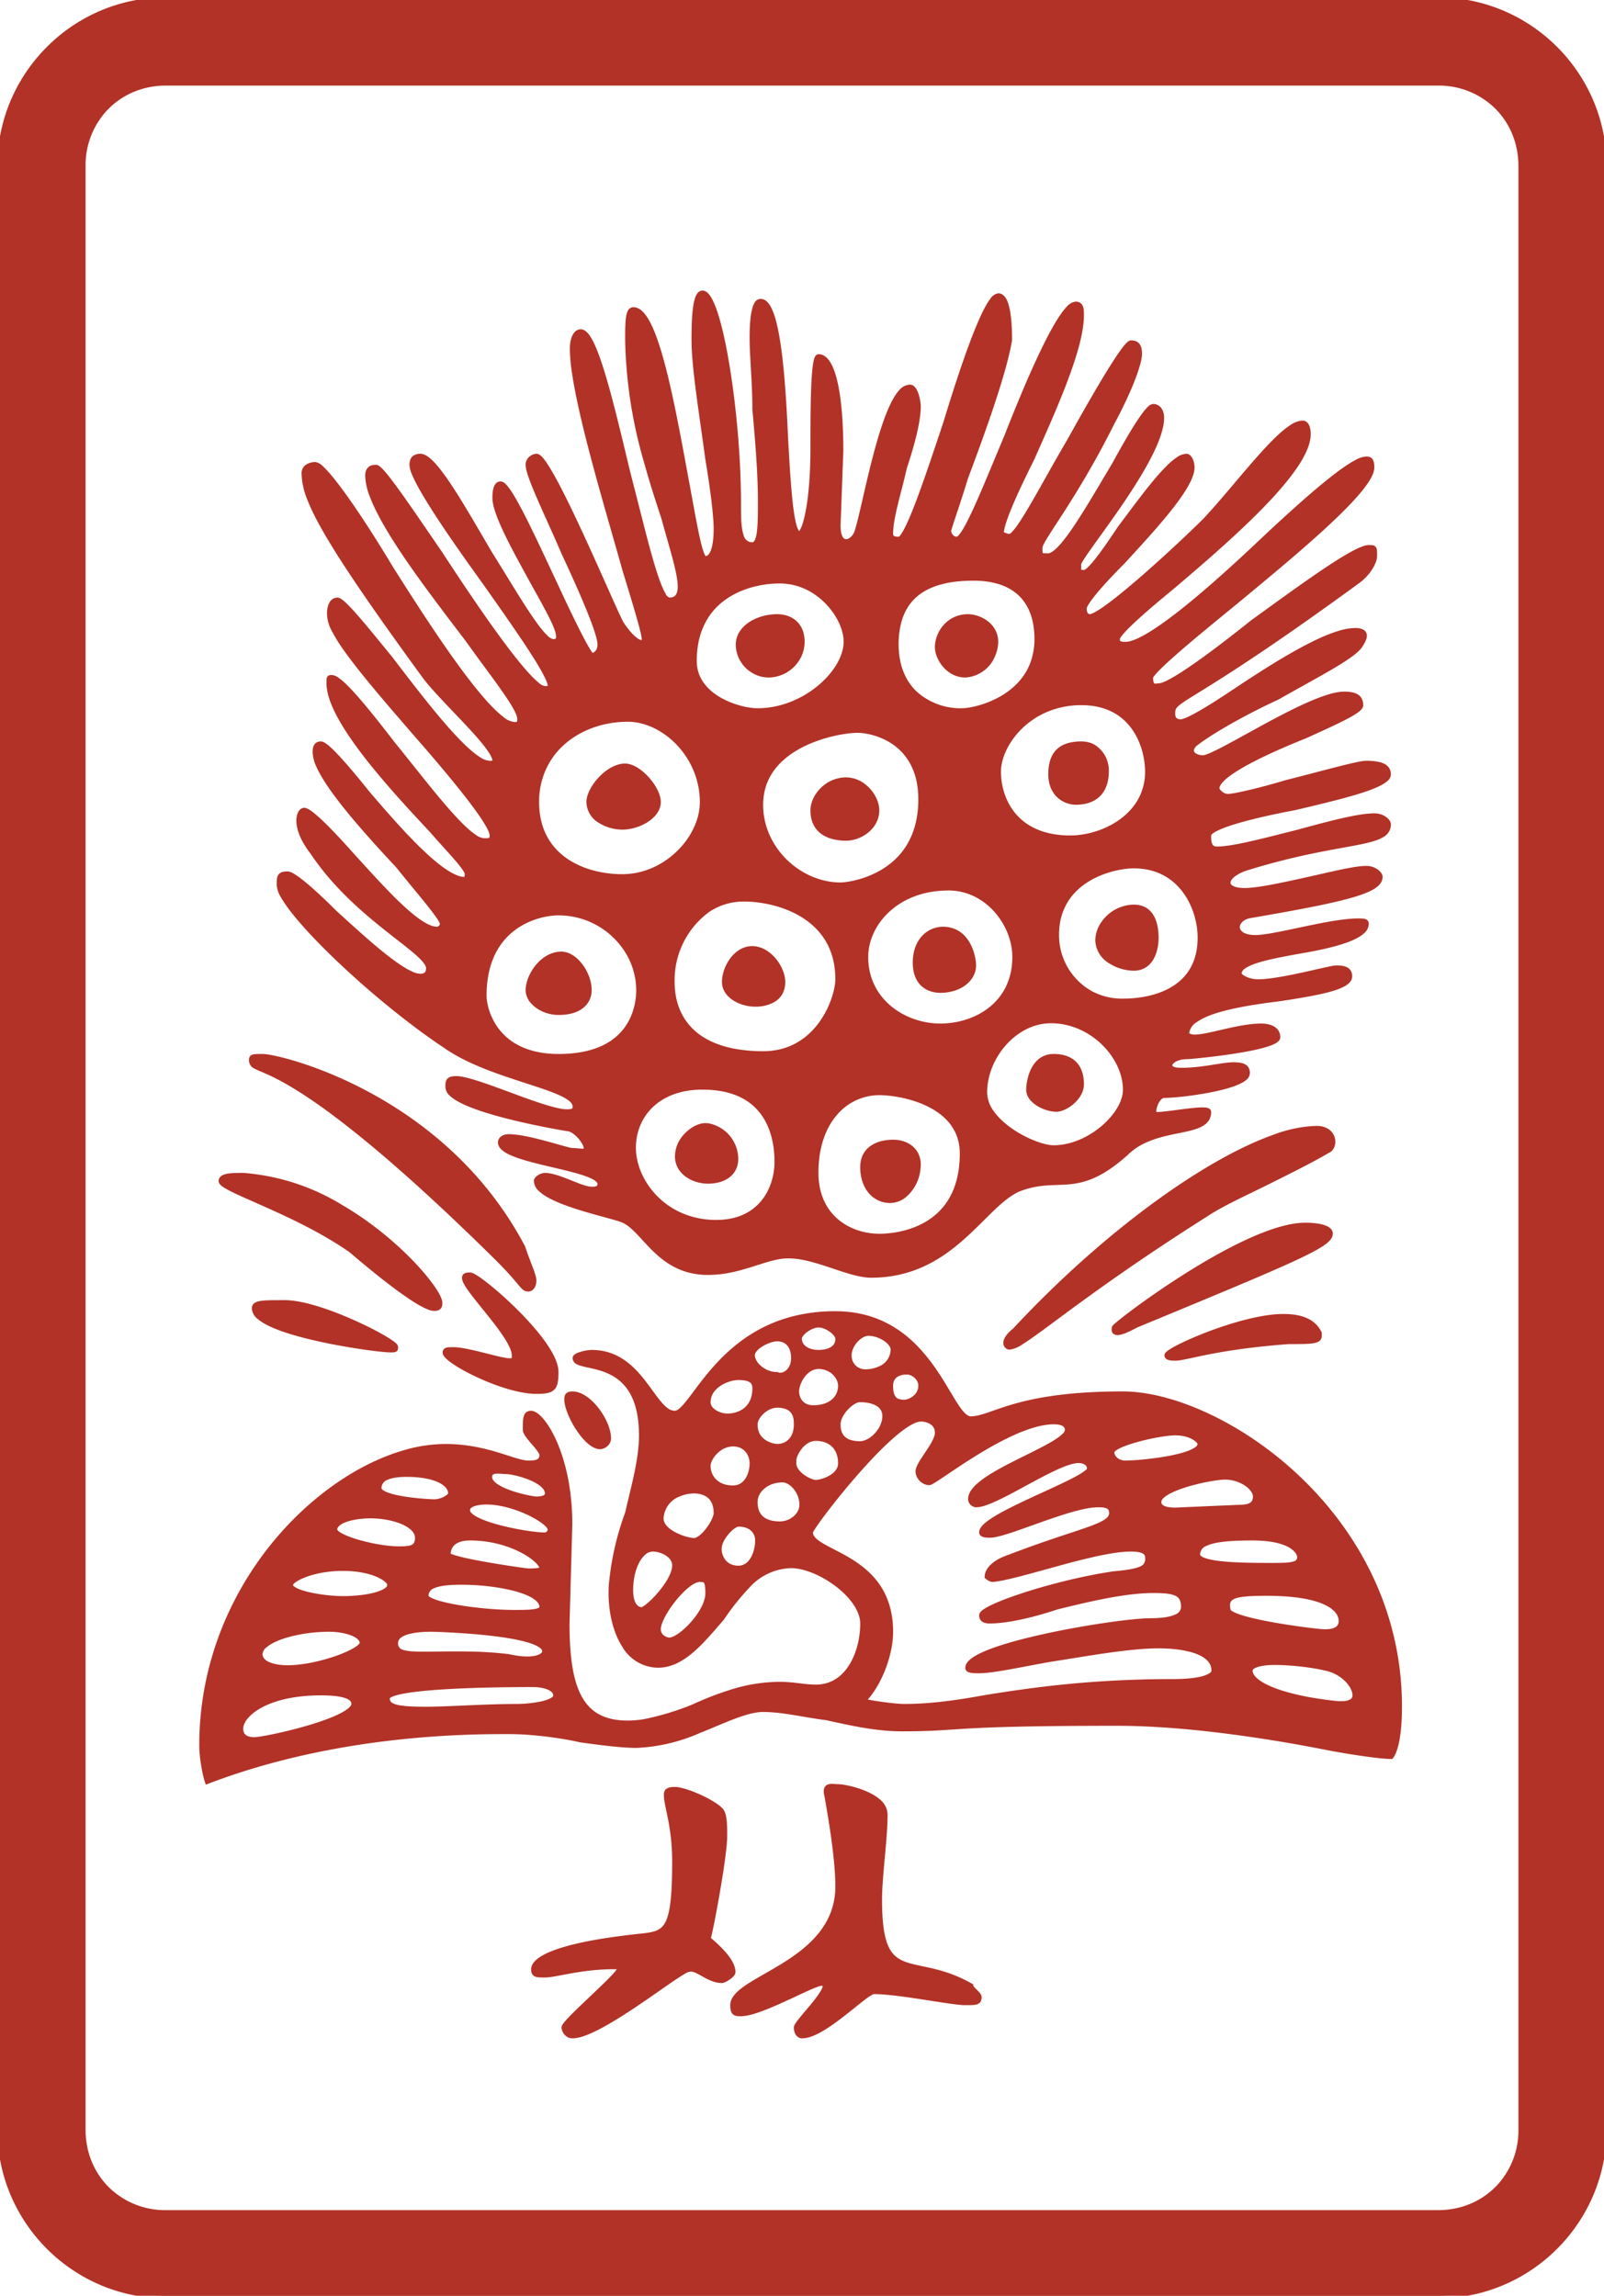 <svg width="58" height="83" viewBox="0 0 58 83" xmlns="http://www.w3.org/2000/svg"><g id="svgGroup" stroke-linecap="round" fill-rule="evenodd" font-size="9pt" stroke="#b23227" stroke-width="0.05mm" fill="#b23227" style="stroke:#b23227;stroke-width:0.05mm;fill:#b23227"><path d="M 30.3 19 L 30.4 16.3 C 30.4 14.297 30.127 13.022 29.668 12.908 A 0.282 0.282 0 0 0 29.6 12.9 C 29.4 12.9 29.4 14.9 29.4 16.2 A 18.048 18.048 0 0 1 29.383 16.99 C 29.318 18.488 29.072 19.3 28.9 19.3 C 28.606 19.3 28.504 17.666 28.406 15.906 A 572.265 572.265 0 0 1 28.4 15.8 A 74.845 74.845 0 0 0 28.365 15.08 C 28.267 13.225 28.085 11.37 27.67 10.976 A 0.245 0.245 0 0 0 27.5 10.9 A 0.162 0.162 0 0 0 27.367 10.993 C 27.256 11.173 27.2 11.601 27.2 12.196 A 8.675 8.675 0 0 0 27.2 12.2 C 27.2 12.9 27.3 13.8 27.3 14.8 A 91.133 91.133 0 0 1 27.396 15.922 C 27.441 16.489 27.477 17.056 27.492 17.585 A 17.904 17.904 0 0 1 27.5 18.1 C 27.5 18.83 27.5 19.428 27.34 19.628 A 0.173 0.173 0 0 1 27.2 19.7 A 0.407 0.407 0 0 1 26.801 19.383 C 26.7 19.103 26.7 18.669 26.7 18.2 A 27.822 27.822 0 0 0 26.66 16.754 C 26.505 13.786 25.922 10.635 25.409 10.6 A 0.126 0.126 0 0 0 25.4 10.6 C 25.128 10.6 25.103 11.586 25.1 12.143 A 35.865 35.865 0 0 0 25.1 12.3 C 25.1 13.292 25.395 15.072 25.595 16.565 A 59.035 59.035 0 0 1 25.6 16.6 C 25.785 17.713 25.885 18.568 25.898 19.005 A 3.101 3.101 0 0 1 25.9 19.1 C 25.9 19.264 25.9 19.902 25.678 20.123 A 0.245 0.245 0 0 1 25.5 20.2 C 25.3 20.2 25.1 18.9 24.8 17.3 C 24.325 14.735 23.76 11.538 23.018 11.225 A 0.302 0.302 0 0 0 22.9 11.2 A 0.137 0.137 0 0 0 22.779 11.298 C 22.7 11.473 22.7 11.859 22.7 12.3 A 16.741 16.741 0 0 0 23.378 16.687 C 23.576 17.403 23.794 18.081 24 18.7 A 36.676 36.676 0 0 0 24.007 18.724 C 24.254 19.63 24.501 20.399 24.576 20.917 A 1.987 1.987 0 0 1 24.6 21.2 A 0.912 0.912 0 0 1 24.579 21.408 C 24.544 21.558 24.46 21.66 24.306 21.69 A 0.544 0.544 0 0 1 24.2 21.7 A 0.314 0.314 0 0 1 23.985 21.508 C 23.762 21.138 23.513 20.267 23.238 19.205 A 1123.786 1123.786 0 0 0 22.7 17.1 A 737.649 737.649 0 0 1 22.633 16.822 C 22.056 14.411 21.481 12 21 12 C 20.8 12 20.7 12.3 20.7 12.6 A 6.087 6.087 0 0 0 20.771 13.434 C 21.007 15.082 21.781 17.725 22.371 19.791 A 166.521 166.521 0 0 1 22.6 20.6 C 23 21.9 23.3 22.9 23.3 23.1 A 0.229 0.229 0 0 1 23.292 23.165 C 23.232 23.363 22.866 23.149 22.5 22.6 C 22.401 22.6 19.925 16.562 19.408 16.5 A 0.066 0.066 0 0 0 19.4 16.5 A 0.206 0.206 0 0 0 19.359 16.504 C 19.263 16.524 19.125 16.609 19.103 16.759 A 0.286 0.286 0 0 0 19.1 16.8 A 1.031 1.031 0 0 0 19.151 17.066 C 19.322 17.65 19.896 18.825 20.4 20 C 21.1 21.5 21.7 22.9 21.7 23.3 A 0.576 0.576 0 0 1 21.69 23.411 C 21.65 23.613 21.505 23.691 21.416 23.699 A 0.168 0.168 0 0 1 21.4 23.7 C 21.3 23.7 20.7 22.5 20.1 21.2 A 377.261 377.261 0 0 1 19.783 20.525 C 19.16 19.193 18.532 17.862 18.212 17.562 A 0.186 0.186 0 0 0 18.1 17.5 A 0.133 0.133 0 0 0 17.998 17.547 C 17.942 17.609 17.9 17.742 17.9 18 C 17.9 18.585 18.661 19.931 19.255 21.017 A 87.351 87.351 0 0 1 19.3 21.1 A 125.077 125.077 0 0 1 19.652 21.734 C 19.93 22.242 20.135 22.646 20.187 22.892 A 0.528 0.528 0 0 1 20.2 23 C 20.2 23.098 20.2 23.196 20.011 23.2 A 0.572 0.572 0 0 1 20 23.2 A 0.421 0.421 0 0 1 19.751 23.066 C 19.288 22.65 18.528 21.325 17.7 20 A 159.8 159.8 0 0 1 17.542 19.731 C 16.657 18.22 15.793 16.709 15.298 16.52 A 0.274 0.274 0 0 0 15.2 16.5 A 0.432 0.432 0 0 0 15.081 16.515 C 14.993 16.54 14.936 16.598 14.913 16.689 A 0.442 0.442 0 0 0 14.9 16.8 A 0.989 0.989 0 0 0 14.995 17.143 C 15.292 17.846 16.24 19.243 17.24 20.639 A 115.095 115.095 0 0 0 17.5 21 C 18.579 22.529 19.659 24.058 19.865 24.641 A 0.509 0.509 0 0 1 19.9 24.8 C 19.9 24.883 19.831 24.897 19.75 24.9 A 1.729 1.729 0 0 1 19.7 24.9 A 0.528 0.528 0 0 1 19.419 24.756 C 18.789 24.249 17.543 22.485 16.373 20.72 A 116.672 116.672 0 0 1 15.9 20 C 14.8 18.4 13.8 16.9 13.6 16.9 A 1.047 1.047 0 0 0 13.558 16.901 C 13.466 16.904 13.336 16.93 13.306 17.115 A 0.535 0.535 0 0 0 13.3 17.199 A 2.113 2.113 0 0 0 13.456 17.909 C 13.953 19.246 15.547 21.324 16.875 23.067 A 663.01 663.01 0 0 1 16.9 23.1 A 47.137 47.137 0 0 0 16.918 23.125 C 17.846 24.422 18.684 25.459 18.789 25.914 A 0.387 0.387 0 0 1 18.8 26 C 18.8 26.182 18.718 26.198 18.628 26.2 A 1.611 1.611 0 0 1 18.6 26.2 A 0.838 0.838 0 0 1 18.143 25.993 C 17.286 25.348 15.882 23.295 14.57 21.241 A 134.542 134.542 0 0 1 14.1 20.5 A 47.079 47.079 0 0 0 13.108 18.915 C 12.473 17.948 11.919 17.2 11.604 16.92 A 0.387 0.387 0 0 0 11.4 16.8 A 0.51 0.51 0 0 0 11.134 16.869 A 0.265 0.265 0 0 0 11 17.1 A 2.435 2.435 0 0 0 11.176 17.967 C 11.482 18.796 12.266 20.117 14.118 22.723 A 164.595 164.595 0 0 0 15.4 24.5 A 6.672 6.672 0 0 0 15.626 24.773 C 16.425 25.694 17.9 27.047 17.9 27.5 C 17.9 27.583 17.831 27.597 17.75 27.6 A 1.729 1.729 0 0 1 17.7 27.6 A 0.789 0.789 0 0 1 17.307 27.454 C 16.504 26.949 15.195 25.232 14.1 23.8 A 315.541 315.541 0 0 0 13.452 23.008 C 12.838 22.262 12.35 21.7 12.2 21.7 A 0.236 0.236 0 0 0 11.996 21.831 C 11.876 22.035 11.886 22.443 12.1 22.8 A 5.041 5.041 0 0 0 12.465 23.393 C 13.048 24.233 14.074 25.416 15.1 26.6 A 64.801 64.801 0 0 1 16.347 28.063 C 17.186 29.083 17.8 29.925 17.8 30.2 A 0.387 0.387 0 0 1 17.794 30.276 C 17.769 30.4 17.671 30.4 17.5 30.4 A 0.705 0.705 0 0 1 17.135 30.25 C 16.527 29.835 15.581 28.624 14.636 27.441 A 89.925 89.925 0 0 0 14.2 26.9 C 13.361 25.809 12.592 24.859 12.189 24.582 A 0.375 0.375 0 0 0 12 24.5 A 0.622 0.622 0 0 0 11.96 24.501 C 11.906 24.504 11.901 24.526 11.9 24.656 A 12.123 12.123 0 0 0 11.9 24.7 C 11.9 25.843 13.601 27.837 15.031 29.389 A 96.426 96.426 0 0 0 15.6 30 A 31.024 31.024 0 0 0 15.612 30.014 C 16.307 30.807 16.9 31.401 16.9 31.6 C 16.9 31.6 16.9 31.8 16.8 31.8 C 16 31.8 14.5 30.1 13.3 28.7 C 12.5 27.7 11.8 26.9 11.6 26.9 A 0.233 0.233 0 0 0 11.535 26.908 C 11.406 26.946 11.4 27.099 11.4 27.189 A 4.551 4.551 0 0 0 11.4 27.2 A 1.249 1.249 0 0 0 11.527 27.683 C 11.879 28.475 12.904 29.673 13.928 30.791 A 79.922 79.922 0 0 0 14.4 31.3 C 15.128 32.21 15.856 33.037 15.981 33.329 A 0.193 0.193 0 0 1 16 33.4 A 0.21 0.21 0 0 1 15.909 33.562 A 0.189 0.189 0 0 1 15.8 33.6 C 15.217 33.6 14.217 32.558 13.263 31.517 A 1572.123 1572.123 0 0 0 12.7 30.9 A 29.243 29.243 0 0 0 12.125 30.27 C 11.581 29.694 11.15 29.3 11 29.3 C 10.8 29.3 10.6 29.9 11.3 30.8 A 9.421 9.421 0 0 0 12.205 31.945 C 13.65 33.518 15.327 34.414 15.487 34.924 A 0.252 0.252 0 0 1 15.5 35 A 0.432 0.432 0 0 1 15.485 35.119 C 15.46 35.207 15.402 35.264 15.311 35.287 A 0.442 0.442 0 0 1 15.2 35.3 A 0.875 0.875 0 0 1 14.857 35.208 C 14.182 34.903 13.088 33.899 12.178 33.071 A 222.914 222.914 0 0 0 12.1 33 C 11.434 32.334 10.837 31.806 10.54 31.648 A 0.337 0.337 0 0 0 10.4 31.6 A 0.825 0.825 0 0 0 10.29 31.606 C 10.1 31.632 10.1 31.742 10.1 32 A 0.903 0.903 0 0 0 10.243 32.398 C 10.905 33.568 13.733 36.222 16.1 37.8 C 17.8 39 20.8 39.3 20.8 40 C 20.8 40.1 20.8 40.2 20.5 40.2 A 1.592 1.592 0 0 1 20.198 40.164 C 19.198 39.963 17.127 39 16.5 39 A 0.923 0.923 0 0 0 16.401 39.005 C 16.2 39.027 16.2 39.125 16.2 39.3 A 0.367 0.367 0 0 0 16.342 39.558 C 17.037 40.198 20.049 40.724 20.455 40.792 A 8.822 8.822 0 0 0 20.5 40.8 A 0.34 0.34 0 0 1 20.604 40.818 C 20.878 40.906 21.185 41.302 21.199 41.487 A 0.168 0.168 0 0 1 21.2 41.5 C 21.2 41.69 21.019 41.609 20.743 41.601 A 1.423 1.423 0 0 0 20.7 41.6 A 0.481 0.481 0 0 1 20.614 41.588 C 20.27 41.516 19.199 41.156 18.541 41.106 A 1.871 1.871 0 0 0 18.4 41.1 C 18.26 41.1 18.169 41.149 18.127 41.213 A 0.158 0.158 0 0 0 18.1 41.3 C 18.1 42 21.7 42.2 21.7 42.8 A 0.233 0.233 0 0 1 21.692 42.865 C 21.654 42.994 21.501 43 21.411 43 A 4.551 4.551 0 0 1 21.4 43 C 21 43 20.2 42.5 19.7 42.5 C 19.6 42.5 19.4 42.6 19.4 42.7 A 0.414 0.414 0 0 0 19.545 42.987 C 20.053 43.491 21.751 43.862 22.362 44.052 A 1.966 1.966 0 0 1 22.5 44.1 A 1.124 1.124 0 0 1 22.791 44.269 C 23.367 44.716 23.884 45.712 25.066 45.949 A 2.711 2.711 0 0 0 25.6 46 A 4.018 4.018 0 0 0 26.397 45.917 C 27.216 45.752 27.888 45.4 28.5 45.4 A 3.052 3.052 0 0 1 29.146 45.478 C 29.914 45.646 30.723 46.03 31.34 46.092 A 1.615 1.615 0 0 0 31.5 46.1 A 4.525 4.525 0 0 0 32.697 45.944 C 34.692 45.401 35.653 43.592 36.727 43.036 A 1.788 1.788 0 0 1 36.8 43 A 3.36 3.36 0 0 1 37.247 42.856 C 38.44 42.562 39.09 43.131 40.7 41.7 A 2.319 2.319 0 0 1 41.304 41.269 C 42.129 40.855 43.096 40.888 43.503 40.589 A 0.452 0.452 0 0 0 43.7 40.2 A 0.05 0.05 0 0 0 43.664 40.156 C 43.44 40.055 42.252 40.3 41.8 40.3 A 0.071 0.071 0 0 1 41.731 40.246 C 41.671 40.082 41.851 39.6 42.1 39.6 A 3.319 3.319 0 0 0 42.277 39.594 C 42.959 39.557 44.557 39.336 44.99 38.983 A 0.247 0.247 0 0 0 45.1 38.8 A 0.319 0.319 0 0 0 45.071 38.653 C 45.026 38.565 44.921 38.515 44.71 38.503 A 1.918 1.918 0 0 0 44.6 38.5 A 1.979 1.979 0 0 0 44.391 38.513 C 43.987 38.557 43.4 38.694 42.742 38.7 A 4.846 4.846 0 0 1 42.7 38.7 A 1.172 1.172 0 0 1 42.573 38.694 C 42.108 38.643 42.278 38.303 42.703 38.219 A 1.013 1.013 0 0 1 42.9 38.2 A 1.196 1.196 0 0 0 42.967 38.197 C 43.463 38.163 46.2 37.876 46.2 37.5 A 0.344 0.344 0 0 0 46.147 37.309 C 46.096 37.23 46.011 37.177 45.911 37.144 A 1.017 1.017 0 0 0 45.6 37.1 C 44.8 37.1 43.7 37.5 43.2 37.5 A 0.567 0.567 0 0 1 43.131 37.496 C 42.985 37.478 42.908 37.408 42.901 37.401 A 0.658 0.658 0 0 1 43.23 36.87 C 43.823 36.451 45.116 36.248 46.3 36.1 C 47.463 35.921 48.546 35.742 48.761 35.42 A 0.213 0.213 0 0 0 48.8 35.3 A 0.338 0.338 0 0 0 48.785 35.194 C 48.721 35 48.473 35 48.3 35 A 0.622 0.622 0 0 0 48.209 35.011 C 47.822 35.079 46.495 35.429 45.711 35.491 A 2.733 2.733 0 0 1 45.5 35.5 C 45.1 35.5 44.8 35.3 44.8 35.2 A 0.335 0.335 0 0 1 44.971 34.936 C 45.263 34.728 45.898 34.587 46.612 34.453 A 54.15 54.15 0 0 1 46.9 34.4 C 47.86 34.24 48.885 34.016 49.256 33.676 A 0.379 0.379 0 0 0 49.4 33.4 C 49.4 33.3 49.3 33.3 49.1 33.3 A 3.916 3.916 0 0 0 48.692 33.325 C 47.63 33.438 46.014 33.9 45.4 33.9 C 44.61 33.9 44.591 33.361 45.003 33.162 A 0.725 0.725 0 0 1 45.2 33.1 C 48.7 32.5 49.9 32.2 49.9 31.7 A 0.113 0.113 0 0 0 49.891 31.659 C 49.852 31.561 49.687 31.42 49.452 31.402 A 0.666 0.666 0 0 0 49.4 31.4 C 49.107 31.4 48.601 31.507 47.998 31.643 A 254.038 254.038 0 0 1 47.3 31.8 A 49.02 49.02 0 0 1 46.152 32.046 C 45.722 32.13 45.339 32.191 45.061 32.199 A 2.098 2.098 0 0 1 45 32.2 C 44.242 32.2 44.202 31.751 44.881 31.448 A 2.137 2.137 0 0 1 45 31.4 A 24.835 24.835 0 0 1 46.043 31.097 C 48.194 30.523 49.496 30.488 49.982 30.177 A 0.42 0.42 0 0 0 50.2 29.8 A 0.113 0.113 0 0 0 50.191 29.759 C 50.152 29.661 49.987 29.52 49.752 29.502 A 0.666 0.666 0 0 0 49.7 29.5 A 3.378 3.378 0 0 0 49.202 29.546 C 48.686 29.625 48.012 29.799 47.314 29.988 A 195.083 195.083 0 0 0 46.9 30.1 C 45.831 30.367 44.841 30.635 44.214 30.69 A 2.46 2.46 0 0 1 44 30.7 A 0.338 0.338 0 0 1 43.894 30.685 C 43.7 30.621 43.7 30.373 43.7 30.2 C 43.7 29.9 45.2 29.5 46.8 29.2 A 68.422 68.422 0 0 0 48.342 28.825 C 49.202 28.601 49.895 28.377 50.121 28.152 A 0.221 0.221 0 0 0 50.2 28 A 0.322 0.322 0 0 0 49.991 27.689 C 49.853 27.625 49.652 27.6 49.4 27.6 A 1.185 1.185 0 0 0 49.217 27.621 C 48.808 27.693 47.936 27.93 47.063 28.156 A 68.184 68.184 0 0 1 46.5 28.3 A 24.804 24.804 0 0 1 45.778 28.505 C 45.094 28.687 44.55 28.8 44.4 28.8 A 0.46 0.46 0 0 1 44.107 28.672 C 44.055 28.625 44.018 28.573 44.005 28.531 A 0.105 0.105 0 0 1 44 28.5 C 44 28.053 45.361 27.365 46.722 26.796 A 32.654 32.654 0 0 1 47.2 26.6 A 113.442 113.442 0 0 0 47.977 26.245 C 48.694 25.912 49.2 25.65 49.2 25.5 A 0.451 0.451 0 0 0 49.171 25.331 C 49.118 25.197 48.988 25.131 48.784 25.109 A 1.712 1.712 0 0 0 48.6 25.1 C 47.4 25.1 44 27.4 43.5 27.4 C 43.213 27.4 42.926 27.217 43.165 26.938 A 0.677 0.677 0 0 1 43.2 26.9 A 5.292 5.292 0 0 1 43.538 26.655 C 44.139 26.249 45.136 25.691 46.2 25.2 A 46.475 46.475 0 0 1 46.231 25.182 C 47.62 24.39 49.001 23.697 49.2 23.3 A 1.359 1.359 0 0 0 49.261 23.199 C 49.395 22.956 49.353 22.8 49 22.8 A 2.057 2.057 0 0 0 48.424 22.901 C 47.347 23.225 45.75 24.267 44.5 25.1 A 25.657 25.657 0 0 1 43.904 25.486 C 43.299 25.866 42.853 26.1 42.7 26.1 A 0.432 0.432 0 0 1 42.581 26.085 C 42.493 26.06 42.436 26.002 42.413 25.911 A 0.442 0.442 0 0 1 42.4 25.8 C 42.4 25.245 42.742 25.545 47.768 21.961 A 145.475 145.475 0 0 0 49.1 21 A 1.869 1.869 0 0 0 49.294 20.833 C 49.538 20.591 49.672 20.324 49.696 20.153 A 0.379 0.379 0 0 0 49.7 20.1 A 8.345 8.345 0 0 0 49.7 20.006 C 49.697 19.8 49.677 19.8 49.5 19.8 C 49.033 19.8 47.347 21.02 45.661 22.239 A 662.172 662.172 0 0 1 45.3 22.5 A 53.045 53.045 0 0 1 43.927 23.565 C 43.117 24.17 42.423 24.635 42.063 24.764 A 0.512 0.512 0 0 1 41.9 24.8 A 0.252 0.252 0 0 0 41.873 24.802 C 41.775 24.812 41.622 24.86 41.602 24.566 A 1.002 1.002 0 0 1 41.6 24.5 A 0.243 0.243 0 0 1 41.659 24.384 C 41.868 24.105 42.611 23.456 43.581 22.653 A 130.701 130.701 0 0 1 44.5 21.9 C 46.725 20.062 49.417 17.85 49.591 16.983 A 0.425 0.425 0 0 0 49.6 16.9 C 49.6 16.719 49.564 16.647 49.513 16.619 A 0.226 0.226 0 0 0 49.4 16.6 A 0.839 0.839 0 0 0 49.05 16.718 C 48.536 16.988 47.681 17.696 46.708 18.575 A 75.629 75.629 0 0 0 45.6 19.6 A 73.976 73.976 0 0 1 45.313 19.87 C 43.484 21.585 41.46 23.3 40.7 23.3 C 40.519 23.3 40.447 23.264 40.419 23.213 A 0.226 0.226 0 0 1 40.4 23.1 A 0.282 0.282 0 0 1 40.463 22.964 C 40.665 22.677 41.33 22.085 42.144 21.411 A 56.504 56.504 0 0 1 42.4 21.2 A 142.341 142.341 0 0 0 43.142 20.566 C 45.046 18.925 47.3 16.846 47.3 15.7 C 47.3 15.4 47.2 15.3 47.1 15.3 A 0.765 0.765 0 0 0 46.713 15.446 C 45.931 15.945 44.695 17.621 43.6 18.8 C 42.7 19.7 39.9 22.3 39.4 22.3 A 0.071 0.071 0 0 1 39.395 22.3 C 39.367 22.298 39.226 22.276 39.203 22.062 A 0.583 0.583 0 0 1 39.2 22 A 0.347 0.347 0 0 1 39.251 21.855 C 39.367 21.641 39.669 21.275 40.075 20.842 A 22.93 22.93 0 0 1 40.6 20.3 A 203.541 203.541 0 0 0 41.125 19.727 C 41.978 18.789 42.851 17.781 43.055 17.147 A 0.817 0.817 0 0 0 43.1 16.9 C 43.1 16.725 43.024 16.551 42.938 16.509 A 0.087 0.087 0 0 0 42.9 16.5 A 0.577 0.577 0 0 0 42.6 16.617 C 42.058 16.977 41.245 18.107 40.5 19.1 C 40.006 19.841 39.58 20.446 39.333 20.637 A 0.243 0.243 0 0 1 39.2 20.7 C 39.023 20.7 39.003 20.7 39 20.492 A 8.512 8.512 0 0 1 39 20.4 C 39 20.1 42 16.6 42 15.1 A 0.51 0.51 0 0 0 41.931 14.834 A 0.265 0.265 0 0 0 41.7 14.7 A 0.233 0.233 0 0 0 41.567 14.78 C 41.38 14.96 41.082 15.424 40.749 15.998 A 36.332 36.332 0 0 0 40.3 16.8 A 171.743 171.743 0 0 0 39.91 17.455 C 39.124 18.778 38.329 20.1 37.9 20.1 A 5.102 5.102 0 0 1 37.801 20.099 C 37.61 20.096 37.6 20.066 37.6 19.836 A 19.368 19.368 0 0 1 37.6 19.8 A 0.192 0.192 0 0 1 37.608 19.751 C 37.695 19.433 38.494 18.426 39.521 16.585 A 32.289 32.289 0 0 0 40.2 15.3 A 18.028 18.028 0 0 0 40.552 14.612 C 40.987 13.715 41.186 13.088 41.199 12.826 A 0.527 0.527 0 0 0 41.2 12.8 A 0.968 0.968 0 0 0 41.192 12.668 C 41.164 12.47 41.067 12.4 40.9 12.4 C 40.717 12.4 39.864 13.823 38.954 15.444 A 120.439 120.439 0 0 0 38.7 15.9 A 47.477 47.477 0 0 0 38.543 16.169 C 37.707 17.611 36.962 19.054 36.609 19.346 A 0.188 0.188 0 0 1 36.5 19.4 A 0.217 0.217 0 0 1 36.468 19.397 C 36.362 19.381 36.2 19.3 36.2 19.3 C 36.2 18.938 36.609 18.003 37.132 16.94 A 53.278 53.278 0 0 1 37.3 16.6 C 38.1 14.8 39.1 12.6 39.1 11.4 A 1.468 1.468 0 0 0 39.091 11.194 C 39.074 11.082 39.028 11 38.9 11 A 0.407 0.407 0 0 0 38.644 11.152 C 38.131 11.678 37.324 13.482 36.603 15.287 A 76.068 76.068 0 0 0 36.4 15.8 A 121.588 121.588 0 0 0 36.386 15.833 C 35.592 17.721 34.898 19.5 34.6 19.5 A 0.273 0.273 0 0 1 34.488 19.477 C 34.371 19.425 34.308 19.297 34.301 19.216 A 0.173 0.173 0 0 1 34.3 19.2 A 0.339 0.339 0 0 1 34.313 19.131 C 34.375 18.897 34.638 18.175 34.9 17.3 A 139.624 139.624 0 0 0 35.133 16.675 C 35.615 15.371 36.154 13.838 36.404 12.768 A 7.445 7.445 0 0 0 36.5 12.3 A 14.846 14.846 0 0 0 36.5 12.208 C 36.498 11.84 36.473 10.925 36.206 10.735 A 0.179 0.179 0 0 0 36.1 10.7 A 0.313 0.313 0 0 0 35.895 10.847 C 35.462 11.39 34.795 13.345 34.2 15.3 C 33.595 17.114 32.991 18.927 32.644 19.388 A 0.225 0.225 0 0 1 32.5 19.5 C 32.4 19.5 32.2 19.5 32.2 19.3 A 2.944 2.944 0 0 1 32.244 18.833 C 32.335 18.278 32.547 17.589 32.7 16.9 A 16.54 16.54 0 0 0 32.97 16.015 C 33.114 15.485 33.2 15.028 33.2 14.7 A 0.858 0.858 0 0 0 33.197 14.636 C 33.184 14.462 33.122 14.177 33.011 14.057 A 0.152 0.152 0 0 0 32.9 14 A 0.463 0.463 0 0 0 32.568 14.191 C 31.832 15.031 31.266 18.393 31.002 19.193 A 2.008 2.008 0 0 1 31 19.2 A 0.578 0.578 0 0 1 30.782 19.521 C 30.573 19.668 30.3 19.608 30.3 19 Z M 6 83 L 52 83 C 55.3 83 58 80.3 58 77 L 58 6 C 58 2.7 55.3 0 52 0 L 6 0 C 2.7 0 0 2.7 0 6 L 0 77 C 0 80.3 2.7 83 6 83 Z M 3 77 L 3 6 A 3.001 3.001 0 0 1 3.764 3.966 C 4.307 3.367 5.097 3 6 3 L 52 3 A 3.001 3.001 0 0 1 54.034 3.764 C 54.633 4.307 55 5.097 55 6 L 55 77 A 3.001 3.001 0 0 1 54.236 79.034 C 53.693 79.633 52.903 80 52 80 L 6 80 A 3.001 3.001 0 0 1 3.966 79.236 C 3.367 78.693 3 77.903 3 77 Z M 20.5 58.7 L 20.6 55.1 A 8.797 8.797 0 0 0 20.533 54.003 C 20.302 52.168 19.538 51.1 19.2 51.1 A 0.169 0.169 0 0 0 19.088 51.134 C 19.02 51.19 19.004 51.316 19.001 51.512 A 10.959 10.959 0 0 0 19 51.7 A 0.19 0.19 0 0 0 19.02 51.776 C 19.115 51.986 19.522 52.353 19.59 52.55 A 0.156 0.156 0 0 1 19.6 52.6 A 0.338 0.338 0 0 1 19.585 52.706 C 19.521 52.9 19.273 52.9 19.1 52.9 C 18.677 52.9 17.896 52.47 16.757 52.338 A 5.689 5.689 0 0 0 16.1 52.3 A 5.355 5.355 0 0 0 14.602 52.53 C 11.215 53.523 7.3 57.634 7.3 63.1 A 3.134 3.134 0 0 0 7.306 63.292 C 7.33 63.673 7.415 64.145 7.5 64.4 C 12.2 62.6 17 62.6 18.4 62.6 C 18.925 62.6 19.619 62.656 20.313 62.769 A 12.143 12.143 0 0 1 21 62.9 A 40.973 40.973 0 0 0 21.537 62.973 C 21.979 63.031 22.421 63.078 22.772 63.094 A 5.064 5.064 0 0 0 23 63.1 A 6.246 6.246 0 0 0 25.263 62.571 C 25.983 62.286 26.639 61.97 27.188 61.85 A 1.942 1.942 0 0 1 27.6 61.8 A 5.945 5.945 0 0 1 28.424 61.869 C 28.9 61.936 29.4 62.038 29.9 62.1 C 30.8 62.3 31.7 62.5 32.6 62.5 A 31.926 31.926 0 0 0 33.075 62.497 C 34.778 62.471 34.589 62.308 39.996 62.3 A 282.857 282.857 0 0 1 40.4 62.3 C 42.783 62.3 45.587 62.72 47.578 63.098 A 54.688 54.688 0 0 1 48.1 63.2 A 36.98 36.98 0 0 0 48.844 63.328 C 49.412 63.419 49.853 63.474 50.125 63.493 A 2.633 2.633 0 0 0 50.3 63.5 A 0.164 0.164 0 0 0 50.314 63.482 C 50.374 63.399 50.6 63.001 50.6 61.7 A 10.845 10.845 0 0 0 49.583 57.095 C 47.735 53.119 43.769 50.705 41.1 50.427 A 4.831 4.831 0 0 0 40.6 50.4 C 36.7 50.4 35.9 51.3 35.1 51.3 C 34.3 51.3 33.7 47.5 30.2 47.5 A 6.206 6.206 0 0 0 28.962 47.62 C 25.885 48.244 25.023 51.1 24.4 51.1 A 0.532 0.532 0 0 1 24.085 50.985 C 23.462 50.532 22.95 48.9 21.4 48.9 A 0.826 0.826 0 0 0 21.332 48.903 C 21.121 48.921 20.8 49.01 20.8 49.1 A 0.161 0.161 0 0 0 20.907 49.243 C 21.348 49.469 23.014 49.301 23.186 51.515 A 4.984 4.984 0 0 1 23.2 51.9 C 23.2 52.8 22.9 53.8 22.7 54.7 A 10.157 10.157 0 0 0 22.108 57.319 A 5.247 5.247 0 0 0 22.1 57.6 A 4.398 4.398 0 0 0 22.124 58.056 C 22.178 58.571 22.324 59.086 22.579 59.482 A 1.416 1.416 0 0 0 23.8 60.2 C 24.7 60.2 25.4 59.3 26.1 58.5 A 8.705 8.705 0 0 1 27.016 57.348 A 2.198 2.198 0 0 1 28.6 56.6 A 1.776 1.776 0 0 1 28.98 56.645 C 29.959 56.861 31.2 57.819 31.2 58.7 A 3.222 3.222 0 0 1 31.164 59.172 C 31.034 60.05 30.535 60.967 29.554 60.999 A 1.635 1.635 0 0 1 29.5 61 C 29.178 61 28.856 60.935 28.482 60.91 A 4.169 4.169 0 0 0 28.2 60.9 A 5.794 5.794 0 0 0 26.658 61.116 A 10.927 10.927 0 0 0 25.1 61.7 A 9.769 9.769 0 0 1 23.3 62.248 A 3.704 3.704 0 0 1 22.7 62.3 C 21.022 62.3 20.513 61.13 20.5 58.791 A 16.798 16.798 0 0 1 20.5 58.7 Z M 31.2 61.5 A 3.423 3.423 0 0 0 31.308 61.525 C 31.73 61.616 32.425 61.7 32.7 61.7 C 33.225 61.7 33.793 61.657 34.432 61.571 A 23.576 23.576 0 0 0 35.5 61.4 A 49.231 49.231 0 0 1 37.591 61.093 C 38.302 61.005 39.07 60.929 39.906 60.877 A 39.748 39.748 0 0 1 42.4 60.8 C 43.204 60.8 43.634 60.693 43.807 60.558 A 0.204 0.204 0 0 0 43.9 60.4 A 0.592 0.592 0 0 0 43.829 60.113 C 43.567 59.631 42.645 59.521 42.082 59.503 A 5.737 5.737 0 0 0 41.9 59.5 A 6.48 6.48 0 0 0 41.785 59.501 C 40.691 59.52 39.155 59.807 37.9 60 A 106.679 106.679 0 0 0 37.077 60.154 C 36.354 60.291 35.768 60.4 35.4 60.4 A 4.291 4.291 0 0 1 35.247 60.398 C 35.109 60.393 35 60.374 35 60.3 A 0.235 0.235 0 0 1 35.05 60.164 C 35.549 59.468 39.653 58.739 41.225 58.618 A 5.08 5.08 0 0 1 41.6 58.6 C 41.957 58.6 42.314 58.565 42.544 58.452 A 0.389 0.389 0 0 0 42.8 58.1 C 42.8 57.678 42.586 57.541 42.039 57.508 A 5.784 5.784 0 0 0 41.7 57.5 A 3.19 3.19 0 0 0 41.696 57.5 C 40.947 57.501 40.03 57.669 39.113 57.88 A 48.765 48.765 0 0 0 38.2 58.1 C 37.3 58.4 36.4 58.6 35.8 58.6 A 4.551 4.551 0 0 1 35.789 58.6 C 35.699 58.6 35.546 58.594 35.508 58.465 A 0.233 0.233 0 0 1 35.5 58.4 A 0.087 0.087 0 0 1 35.52 58.35 C 35.737 58.057 37.652 57.403 39.453 57.046 A 16.047 16.047 0 0 1 40.3 56.9 A 10.011 10.011 0 0 0 40.41 56.89 C 40.972 56.837 41.245 56.759 41.376 56.656 A 0.385 0.385 0 0 0 41.5 56.3 C 41.5 56.1 41.3 56 40.9 56 A 3.621 3.621 0 0 0 40.513 56.023 C 39.123 56.174 36.809 57.009 35.9 57.1 A 0.211 0.211 0 0 1 35.813 57.079 C 35.755 57.052 35.709 57.009 35.701 57.001 A 0.113 0.113 0 0 1 35.7 57 A 0.353 0.353 0 0 1 35.716 56.898 C 35.766 56.734 35.935 56.536 36.299 56.377 A 2.378 2.378 0 0 1 36.5 56.3 A 38.567 38.567 0 0 1 37.019 56.105 C 38.769 55.46 39.733 55.249 40.065 54.962 A 0.335 0.335 0 0 0 40.2 54.7 A 0.346 0.346 0 0 0 40.187 54.602 C 40.137 54.432 39.951 54.405 39.789 54.401 A 3.282 3.282 0 0 0 39.7 54.4 A 1.389 1.389 0 0 0 39.695 54.4 C 38.692 54.404 36.399 55.5 35.8 55.5 A 4.363 4.363 0 0 1 35.773 55.5 C 35.668 55.499 35.5 55.492 35.5 55.4 C 35.5 54.852 38.758 53.718 39.319 53.222 A 0.194 0.194 0 0 0 39.4 53.1 A 0.265 0.265 0 0 0 39.266 52.869 A 0.51 0.51 0 0 0 39 52.8 C 38.284 52.8 36.448 54.08 35.568 54.35 A 0.955 0.955 0 0 1 35.3 54.4 A 0.189 0.189 0 0 1 35.191 54.362 A 0.21 0.21 0 0 1 35.1 54.2 A 0.414 0.414 0 0 1 35.14 54.028 C 35.486 53.269 37.954 52.463 38.495 51.899 A 0.307 0.307 0 0 0 38.6 51.7 C 38.6 51.428 38.271 51.403 38.135 51.4 A 1.935 1.935 0 0 0 38.1 51.4 A 2.042 2.042 0 0 0 37.847 51.417 C 36.231 51.619 33.79 53.6 33.6 53.6 A 0.378 0.378 0 0 1 33.382 53.523 A 0.42 0.42 0 0 1 33.2 53.2 A 0.257 0.257 0 0 1 33.206 53.146 C 33.266 52.867 33.742 52.346 33.869 51.966 A 0.531 0.531 0 0 0 33.9 51.8 C 33.9 51.4 33.5 51.3 33.3 51.3 A 0.725 0.725 0 0 0 33.005 51.38 C 31.891 51.899 29.628 54.793 29.332 55.324 A 0.223 0.223 0 0 0 29.3 55.4 A 0.319 0.319 0 0 0 29.312 55.485 C 29.49 56.132 31.685 56.277 32.124 58.263 A 3.406 3.406 0 0 1 32.2 59 A 2.86 2.86 0 0 1 32.177 59.353 C 32.084 60.099 31.716 60.984 31.2 61.5 Z M 29 73.6 A 0.91 0.91 0 0 0 29.285 73.547 C 30.031 73.297 31.095 72.242 31.494 72.035 A 0.255 0.255 0 0 1 31.6 72 C 32.5 72 34.4 72.4 34.9 72.4 C 35.261 72.4 35.378 72.4 35.397 72.253 A 0.409 0.409 0 0 0 35.4 72.2 A 0.088 0.088 0 0 0 35.389 72.161 C 35.334 72.054 35.1 71.888 35.1 71.8 C 33 70.6 31.8 71.9 31.8 68.7 A 9.243 9.243 0 0 1 31.818 68.157 C 31.857 67.518 31.943 66.782 31.982 66.143 A 9.243 9.243 0 0 0 32 65.6 A 0.625 0.625 0 0 0 31.763 65.136 C 31.384 64.796 30.656 64.628 30.366 64.603 A 0.788 0.788 0 0 0 30.3 64.6 A 1.052 1.052 0 0 1 30.228 64.597 C 30.04 64.584 29.82 64.547 29.895 64.88 A 0.899 0.899 0 0 0 29.9 64.9 A 41.516 41.516 0 0 1 30.081 65.972 C 30.205 66.773 30.3 67.581 30.3 68.2 C 30.3 71 26.5 71.5 26.5 72.5 A 0.923 0.923 0 0 0 26.505 72.599 C 26.527 72.8 26.625 72.8 26.8 72.8 A 1.18 1.18 0 0 0 27.044 72.769 C 27.837 72.596 29.321 71.762 29.667 71.703 A 0.203 0.203 0 0 1 29.7 71.7 C 30.276 71.7 28.916 72.991 28.807 73.271 A 0.085 0.085 0 0 0 28.8 73.3 C 28.8 73.44 28.849 73.531 28.913 73.573 A 0.158 0.158 0 0 0 29 73.6 Z M 20.7 73.6 A 1.132 1.132 0 0 0 21.022 73.542 C 22.214 73.177 24.628 71.2 24.9 71.2 A 0.264 0.264 0 0 1 24.984 71.187 C 25.248 71.187 25.581 71.531 25.983 71.591 A 0.79 0.79 0 0 0 26.1 71.6 A 0.134 0.134 0 0 0 26.133 71.595 C 26.25 71.564 26.484 71.402 26.499 71.309 A 0.057 0.057 0 0 0 26.5 71.3 C 26.5 71.02 26.239 70.654 25.718 70.2 A 7.345 7.345 0 0 0 25.6 70.1 A 1.593 1.593 0 0 0 25.631 69.984 C 25.764 69.432 26.131 67.426 26.191 66.597 A 2.78 2.78 0 0 0 26.2 66.4 A 14.024 14.024 0 0 0 26.198 66.086 C 26.192 65.839 26.172 65.644 26.1 65.5 A 0.502 0.502 0 0 0 26.031 65.42 C 25.727 65.127 24.819 64.723 24.432 64.701 A 0.557 0.557 0 0 0 24.4 64.7 C 24.219 64.7 24.147 64.736 24.119 64.787 A 0.226 0.226 0 0 0 24.1 64.9 A 1.454 1.454 0 0 0 24.124 65.134 C 24.194 65.558 24.4 66.223 24.4 67.3 A 21.538 21.538 0 0 1 24.389 68.037 C 24.332 69.675 24.053 69.885 23.388 69.977 A 7.043 7.043 0 0 1 23.2 70 A 27.323 27.323 0 0 0 22.277 70.111 C 20.322 70.38 19.487 70.753 19.329 71.082 A 0.27 0.27 0 0 0 19.3 71.2 A 0.342 0.342 0 0 0 19.309 71.283 C 19.338 71.4 19.449 71.4 19.7 71.4 A 1.573 1.573 0 0 0 19.911 71.382 C 20.285 71.33 20.881 71.178 21.634 71.122 A 7.549 7.549 0 0 1 22.2 71.1 A 0.734 0.734 0 0 1 22.303 71.105 C 22.353 71.112 22.391 71.131 22.399 71.18 A 0.127 0.127 0 0 1 22.4 71.2 A 0.16 0.16 0 0 1 22.365 71.273 C 22.117 71.632 20.613 72.932 20.42 73.249 A 0.114 0.114 0 0 0 20.4 73.3 A 0.206 0.206 0 0 0 20.404 73.341 C 20.424 73.437 20.509 73.575 20.659 73.597 A 0.286 0.286 0 0 0 20.7 73.6 Z M 36.5 48.7 A 0.953 0.953 0 0 0 36.921 48.523 C 37.75 48.013 39.619 46.419 43.6 43.9 C 44.2 43.5 45.1 43.1 45.9 42.7 C 46.7 42.3 47.5 41.9 48 41.6 C 48.283 41.506 48.299 40.877 47.712 40.806 A 0.937 0.937 0 0 0 47.6 40.8 A 4.717 4.717 0 0 0 46.085 41.112 C 43.746 41.937 40.301 44.343 37.099 47.678 A 39.116 39.116 0 0 0 36.7 48.1 C 36.2 48.5 36.4 48.7 36.5 48.7 Z M 19.1 46.6 A 0.165 0.165 0 0 0 19.216 46.55 C 19.255 46.511 19.285 46.45 19.296 46.368 A 0.533 0.533 0 0 0 19.3 46.3 C 19.3 46.146 19.181 45.872 19.034 45.479 A 11.428 11.428 0 0 1 18.9 45.1 C 16 39.6 10.1 38.2 9.5 38.2 A 17.187 17.187 0 0 0 9.397 38.2 C 9.28 38.201 9.204 38.204 9.158 38.22 A 0.075 0.075 0 0 0 9.1 38.3 A 0.233 0.233 0 0 0 9.23 38.544 C 9.629 38.775 11.134 39.005 16.216 43.779 A 99.567 99.567 0 0 1 18 45.5 A 16.318 16.318 0 0 1 18.009 45.509 C 18.9 46.401 18.901 46.6 19.1 46.6 Z M 15.9 47.128 A 1.611 1.611 0 0 0 15.9 47.1 C 15.9 46.699 14.423 44.864 12.306 43.635 A 7.907 7.907 0 0 0 8.8 42.5 C 8.4 42.5 8 42.5 8 42.7 C 8 43 10.7 43.8 12.7 45.2 A 40.707 40.707 0 0 0 12.924 45.391 C 13.636 45.992 14.915 47.031 15.51 47.256 A 0.568 0.568 0 0 0 15.7 47.3 C 15.882 47.3 15.898 47.218 15.9 47.128 Z M 22.5 31.7 C 21.1 31.7 19.4 31 19.4 29 A 2.87 2.87 0 0 1 19.818 27.47 C 20.385 26.552 21.458 26.033 22.59 26.002 A 3.937 3.937 0 0 1 22.7 26 A 2.03 2.03 0 0 1 22.961 26.017 C 24.18 26.175 25.4 27.413 25.4 29 A 2.035 2.035 0 0 1 25.383 29.261 C 25.225 30.48 23.993 31.7 22.5 31.7 Z M 26.459 37.992 A 5.574 5.574 0 0 0 27.6 38.1 C 29.378 38.1 30.129 36.519 30.273 35.676 A 1.67 1.67 0 0 0 30.3 35.4 A 3.254 3.254 0 0 0 30.265 34.916 C 30.018 33.275 28.519 32.667 27.399 32.531 A 4.173 4.173 0 0 0 26.9 32.5 A 2.333 2.333 0 0 0 25.588 32.894 A 3.152 3.152 0 0 0 24.3 35.5 C 24.3 36.651 24.909 37.667 26.459 37.992 Z M 30.4 32 C 28.9 32 27.5 30.7 27.5 29.1 C 27.5 26.9 30.3 26.4 31 26.4 A 1.893 1.893 0 0 1 31.25 26.418 C 31.915 26.508 33.088 26.962 33.275 28.473 A 3.483 3.483 0 0 1 33.3 28.9 A 3.844 3.844 0 0 1 33.225 29.678 C 32.838 31.551 31.075 31.934 30.532 31.991 A 1.356 1.356 0 0 1 30.4 32 Z M 41.1 47.9 A 3.664 3.664 0 0 0 41.056 47.922 C 40.814 48.048 40.206 48.375 40.3 48 A 0.012 0.012 0 0 1 40.302 47.994 C 40.424 47.806 45.029 44.3 47.2 44.3 A 3.616 3.616 0 0 1 47.284 44.301 C 47.744 44.312 48.1 44.411 48.1 44.6 A 0.199 0.199 0 0 1 48.1 44.609 C 48.082 45.008 46.856 45.518 41.1 47.9 Z M 17.5 36 A 0.98 0.98 0 0 0 17.5 36.013 C 17.507 36.53 17.92 38.2 20.2 38.2 A 5.461 5.461 0 0 0 20.503 38.192 C 22.727 38.068 23.049 36.581 23.093 35.98 A 2.453 2.453 0 0 0 23.1 35.8 A 2.706 2.706 0 0 0 22.565 34.199 A 2.939 2.939 0 0 0 20.2 33 C 19.4 33 17.5 33.5 17.5 36 Z M 31.545 44.687 A 2.609 2.609 0 0 0 31.8 44.7 C 32.4 44.7 34.8 44.5 34.8 41.7 C 34.8 39.9 32.6 39.5 31.8 39.5 A 2.103 2.103 0 0 0 30.182 40.259 C 29.767 40.746 29.5 41.464 29.5 42.4 C 29.5 43.877 30.522 44.587 31.545 44.687 Z M 34 37.1 C 32.7 37.1 31.3 36.2 31.3 34.6 C 31.3 33.4 32.4 32.1 34.3 32.1 C 35.6 32.1 36.555 33.221 36.685 34.342 A 2.245 2.245 0 0 1 36.7 34.6 C 36.7 36.187 35.48 36.989 34.261 37.089 A 3.195 3.195 0 0 1 34 37.1 Z M 37.883 30.209 A 3.484 3.484 0 0 0 38.7 30.3 A 2.802 2.802 0 0 0 38.842 30.296 C 39.704 30.252 40.724 29.815 41.212 28.984 A 2.109 2.109 0 0 0 41.5 27.9 A 2.791 2.791 0 0 0 41.471 27.509 C 41.342 26.602 40.747 25.4 39.1 25.4 A 3.299 3.299 0 0 0 38.075 25.559 C 36.81 25.97 36.1 27.097 36.1 27.9 A 2.563 2.563 0 0 0 36.106 28.07 C 36.16 28.893 36.62 29.905 37.883 30.209 Z M 24.685 43.97 A 3.205 3.205 0 0 0 25.9 44.2 C 27.5 44.2 28.1 43 28.1 42 A 4.048 4.048 0 0 0 28.1 41.945 C 28.087 41.029 27.752 39.3 25.4 39.3 A 3.75 3.75 0 0 0 25.276 39.302 C 23.754 39.352 22.9 40.331 22.9 41.5 A 2 2 0 0 0 22.901 41.575 C 22.935 42.474 23.571 43.517 24.685 43.97 Z M 19.4 50.3 A 2.876 2.876 0 0 0 19.635 50.292 C 19.98 50.263 20.078 50.145 20.096 49.772 A 3.448 3.448 0 0 0 20.1 49.6 C 20.1 48.5 17.3 46.1 17 46.1 A 0.734 0.734 0 0 0 16.897 46.105 C 16.847 46.112 16.809 46.131 16.801 46.18 A 0.127 0.127 0 0 0 16.8 46.2 A 0.357 0.357 0 0 0 16.844 46.345 C 17.122 46.91 18.6 48.366 18.6 49 C 18.6 49.192 18.6 49.2 18.424 49.2 A 12.916 12.916 0 0 1 18.4 49.2 A 0.803 0.803 0 0 1 18.282 49.188 C 17.865 49.123 16.857 48.803 16.405 48.8 A 0.951 0.951 0 0 0 16.4 48.8 A 5.478 5.478 0 0 0 16.306 48.801 C 16.204 48.802 16.14 48.811 16.113 48.849 A 0.088 0.088 0 0 0 16.1 48.9 C 16.1 49.19 18.069 50.231 19.283 50.297 A 2.164 2.164 0 0 0 19.4 50.3 Z M 39.437 35.918 A 2.427 2.427 0 0 0 40.6 36.2 A 4.577 4.577 0 0 0 40.88 36.191 C 41.966 36.125 43.4 35.645 43.4 33.9 A 2.691 2.691 0 0 0 43.396 33.746 C 43.333 32.665 42.622 31.3 41 31.3 A 2.442 2.442 0 0 0 40.78 31.311 C 39.884 31.393 38.2 31.965 38.2 33.8 A 2.41 2.41 0 0 0 39.437 35.918 Z M 27.133 25.681 A 2.043 2.043 0 0 0 27.4 25.7 C 29.1 25.7 30.6 24.3 30.6 23.2 A 1.416 1.416 0 0 0 30.573 22.93 C 30.471 22.409 30.093 21.818 29.533 21.429 A 2.325 2.325 0 0 0 28.2 21 C 27 21 25.1 21.6 25.1 23.9 A 1.426 1.426 0 0 0 25.206 24.448 C 25.525 25.224 26.495 25.595 27.133 25.681 Z M 33.092 25.081 A 2.46 2.46 0 0 0 34.8 25.7 A 1.104 1.104 0 0 0 34.885 25.696 C 35.427 25.654 36.99 25.236 37.4 23.829 A 2.59 2.59 0 0 0 37.5 23.1 C 37.5 22.12 37.1 21.274 36.028 20.996 A 3.301 3.301 0 0 0 35.2 20.9 A 5.692 5.692 0 0 0 34.636 20.926 C 33.645 21.025 32.818 21.419 32.52 22.406 A 3.079 3.079 0 0 0 32.4 23.3 C 32.4 24.088 32.666 24.681 33.092 25.081 Z M 37.846 41.471 A 1.31 1.31 0 0 0 38.1 41.5 C 39.4 41.5 40.7 40.3 40.7 39.4 C 40.7 38.2 39.5 36.9 38 36.9 C 36.7 36.9 35.6 38.2 35.6 39.5 A 1.274 1.274 0 0 0 35.861 40.234 C 36.314 40.872 37.253 41.351 37.846 41.471 Z M 15.4 61.8 C 14.3 61.8 14 61.7 14 61.4 C 14 61 17 60.9 19.3 60.9 A 1.552 1.552 0 0 1 19.419 60.905 C 19.716 60.928 20.1 61.037 20.1 61.3 C 20.1 61.6 19.1 61.7 18.7 61.7 C 17.5 61.7 16.2 61.8 15.4 61.8 Z M 47.7 48.3 L 47.7 48.2 C 47.5 47.8 47.1 47.6 46.4 47.6 A 3.89 3.89 0 0 0 45.888 47.638 C 44.447 47.831 42.445 48.712 42.221 48.962 A 0.065 0.065 0 0 0 42.2 49 C 42.2 49.092 42.368 49.099 42.473 49.1 A 4.363 4.363 0 0 0 42.5 49.1 A 1.475 1.475 0 0 0 42.755 49.069 C 43.281 48.972 44.35 48.667 46.6 48.5 C 47.4 48.5 47.7 48.5 47.7 48.3 Z M 18.4 59.9 A 12.316 12.316 0 0 0 17.547 59.824 C 17.103 59.8 16.713 59.8 16.4 59.8 A 37.581 37.581 0 0 0 16.167 59.801 C 15.228 59.807 14.685 59.84 14.446 59.693 A 0.311 0.311 0 0 1 14.3 59.4 A 0.337 0.337 0 0 1 14.459 59.12 C 14.622 59.003 14.913 58.927 15.349 58.906 A 5.266 5.266 0 0 1 15.6 58.9 A 3.607 3.607 0 0 1 15.661 58.901 C 16.158 58.914 19.422 59.033 19.683 59.624 A 0.187 0.187 0 0 1 19.7 59.7 C 19.7 59.9 19.3 60.1 18.4 59.9 Z M 14.3 48.707 A 6.289 6.289 0 0 0 14.3 48.7 A 0.145 0.145 0 0 0 14.242 48.623 C 13.843 48.268 11.487 47.1 10.3 47.1 C 9.5 47.1 9.2 47.1 9.2 47.3 A 0.43 0.43 0 0 0 9.376 47.611 C 10.201 48.335 13.66 48.8 14.1 48.8 C 14.295 48.8 14.3 48.8 14.3 48.707 Z M 9.035 62.886 A 0.917 0.917 0 0 0 9.2 62.9 A 0.627 0.627 0 0 0 9.246 62.898 C 9.763 62.858 12.406 62.269 12.761 61.719 A 0.22 0.22 0 0 0 12.8 61.6 A 0.236 0.236 0 0 0 12.777 61.497 C 12.698 61.332 12.42 61.247 12.028 61.215 A 5.34 5.34 0 0 0 11.6 61.2 A 6.958 6.958 0 0 0 11.153 61.214 C 9.465 61.323 8.7 62.039 8.7 62.5 C 8.7 62.669 8.771 62.838 9.035 62.886 Z M 47.817 58.996 A 1.254 1.254 0 0 0 47.9 59 A 1.442 1.442 0 0 0 48.084 58.989 C 48.222 58.971 48.317 58.933 48.38 58.881 A 0.34 0.34 0 0 0 48.5 58.6 A 0.502 0.502 0 0 0 48.479 58.456 C 48.364 58.071 47.749 57.6 45.8 57.6 A 14.625 14.625 0 0 0 45.447 57.604 C 44.605 57.624 44.347 57.736 44.386 58.109 A 0.987 0.987 0 0 0 44.4 58.2 A 0.102 0.102 0 0 0 44.426 58.264 C 44.714 58.618 47.264 58.955 47.817 58.996 Z M 15.4 57.7 A 0.096 0.096 0 0 0 15.425 57.761 C 15.654 58.039 17.388 58.3 18.6 58.3 A 144.604 144.604 0 0 0 18.632 58.3 C 18.989 58.3 19.339 58.298 19.504 58.221 A 0.137 0.137 0 0 0 19.6 58.1 C 19.6 57.5 17.9 57.2 16.7 57.2 A 6.889 6.889 0 0 0 16.347 57.208 C 16.065 57.223 15.837 57.258 15.675 57.328 A 0.39 0.39 0 0 0 15.4 57.7 Z M 48.5 61.6 L 48.4 61.6 A 13.57 13.57 0 0 1 47.362 61.458 C 45.996 61.213 45.204 60.808 45.2 60.403 A 0.314 0.314 0 0 1 45.2 60.4 C 45.2 60.211 45.556 60.112 46.016 60.101 A 3.616 3.616 0 0 1 46.1 60.1 A 6.89 6.89 0 0 1 46.455 60.11 C 46.901 60.133 47.388 60.194 47.725 60.261 A 3.743 3.743 0 0 1 47.9 60.3 C 48.459 60.393 48.931 60.833 48.993 61.216 A 0.522 0.522 0 0 1 49 61.3 C 49 61.5 48.8 61.6 48.5 61.6 Z M 10.242 60.295 A 2.47 2.47 0 0 0 10.4 60.3 A 3.511 3.511 0 0 0 10.655 60.29 C 11.731 60.212 13.1 59.678 13.1 59.4 C 13.1 59.1 12.5 58.9 11.9 58.9 C 10.97 58.9 9.98 59.14 9.581 59.481 A 0.435 0.435 0 0 0 9.4 59.8 A 0.344 0.344 0 0 0 9.444 59.972 C 9.568 60.191 9.931 60.275 10.242 60.295 Z M 43.3 56.2 A 0.137 0.137 0 0 0 43.301 56.22 C 43.356 56.6 45.017 56.6 46 56.6 C 46.349 56.6 46.631 56.6 46.805 56.541 A 0.242 0.242 0 0 0 47 56.3 C 47 56.12 46.756 55.695 45.679 55.614 A 5.047 5.047 0 0 0 45.3 55.6 C 44.531 55.6 43.927 55.641 43.591 55.802 A 0.434 0.434 0 0 0 43.3 56.2 Z M 44.8 54.5 L 42.5 54.6 C 42.1 54.6 41.9 54.5 41.9 54.3 A 0.3 0.3 0 0 1 42.008 54.091 C 42.383 53.727 43.633 53.45 44.17 53.406 A 1.619 1.619 0 0 1 44.3 53.4 A 1.397 1.397 0 0 1 44.821 53.502 C 45.164 53.64 45.4 53.894 45.4 54.1 A 0.451 0.451 0 0 1 45.371 54.269 C 45.318 54.403 45.188 54.469 44.984 54.491 A 1.712 1.712 0 0 1 44.8 54.5 Z M 12.152 57.793 A 4.598 4.598 0 0 0 12.4 57.8 C 13.089 57.8 13.72 57.683 13.977 57.493 A 0.25 0.25 0 0 0 14.1 57.3 C 14.1 57.129 13.662 56.812 12.849 56.724 A 4.141 4.141 0 0 0 12.4 56.7 C 11.3 56.7 10.5 57.1 10.5 57.3 A 0.178 0.178 0 0 0 10.581 57.433 C 10.825 57.628 11.573 57.761 12.152 57.793 Z M 19.1 56.8 C 19 56.8 16.2 56.4 16.2 56.2 A 0.618 0.618 0 0 1 16.207 56.105 C 16.238 55.906 16.382 55.63 16.911 55.602 A 1.696 1.696 0 0 1 17 55.6 A 4.231 4.231 0 0 1 17.845 55.685 C 18.895 55.899 19.6 56.46 19.6 56.7 C 19.6 56.787 19.37 56.798 19.179 56.8 A 10.952 10.952 0 0 1 19.1 56.8 Z M 23.788 29.113 A 0.543 0.543 0 0 0 23.8 29 C 23.8 28.556 23.247 27.874 22.773 27.728 A 0.59 0.59 0 0 0 22.6 27.7 A 0.79 0.79 0 0 0 22.386 27.731 C 21.861 27.879 21.331 28.521 21.301 28.962 A 0.568 0.568 0 0 0 21.3 29 A 0.801 0.801 0 0 0 21.727 29.684 C 21.962 29.828 22.255 29.9 22.5 29.9 C 23.054 29.9 23.693 29.559 23.788 29.113 Z M 40.474 52.858 A 0.598 0.598 0 0 0 40.7 52.9 C 41.132 52.9 42.831 52.751 43.287 52.388 A 0.249 0.249 0 0 0 43.4 52.2 A 0.065 0.065 0 0 0 43.398 52.186 C 43.374 52.075 43.074 51.8 42.5 51.8 C 41.947 51.8 40.459 52.14 40.23 52.428 A 0.118 0.118 0 0 0 40.2 52.5 C 40.2 52.644 40.304 52.788 40.474 52.858 Z M 27.8 24.4 A 1.229 1.229 0 0 0 28.933 23.592 A 1.172 1.172 0 0 0 29 23.2 A 1.065 1.065 0 0 0 28.939 22.83 C 28.82 22.507 28.538 22.332 28.198 22.304 A 1.201 1.201 0 0 0 28.1 22.3 C 27.436 22.3 26.773 22.66 26.706 23.208 A 0.755 0.755 0 0 0 26.7 23.3 C 26.7 23.9 27.2 24.4 27.8 24.4 Z M 14.143 55.989 A 3.203 3.203 0 0 0 14.4 56 A 7.195 7.195 0 0 0 14.571 55.999 C 14.883 55.991 15.1 55.94 15.1 55.6 A 0.413 0.413 0 0 0 15.099 55.578 C 15.076 55.141 14.359 54.861 13.642 54.809 A 3.337 3.337 0 0 0 13.4 54.8 A 3.3 3.3 0 0 0 12.852 54.844 C 12.414 54.919 12.1 55.083 12.1 55.3 A 0.114 0.114 0 0 0 12.116 55.355 C 12.262 55.616 13.372 55.926 14.143 55.989 Z M 30.6 30.3 A 1.045 1.045 0 0 0 30.818 30.276 C 31.204 30.193 31.59 29.902 31.68 29.486 A 0.873 0.873 0 0 0 31.7 29.3 C 31.7 28.998 31.517 28.658 31.24 28.438 A 1.033 1.033 0 0 0 30.6 28.2 A 1.199 1.199 0 0 0 29.944 28.395 C 29.608 28.613 29.4 28.977 29.4 29.3 C 29.4 29.83 29.686 30.13 30.129 30.245 A 1.882 1.882 0 0 0 30.6 30.3 Z M 34 35.8 A 1.593 1.593 0 0 0 34.543 35.709 C 34.944 35.564 35.2 35.257 35.2 34.9 A 1.066 1.066 0 0 0 35.193 34.787 C 35.155 34.434 34.944 33.722 34.277 33.614 A 1.107 1.107 0 0 0 34.1 33.6 A 0.942 0.942 0 0 0 33.366 33.954 C 33.27 34.072 33.194 34.219 33.149 34.396 A 1.613 1.613 0 0 0 33.1 34.8 A 1.569 1.569 0 0 0 33.118 35.045 C 33.229 35.744 33.812 35.796 33.97 35.8 A 1.141 1.141 0 0 0 34 35.8 Z M 41 35 A 0.717 0.717 0 0 0 41.333 34.924 C 41.614 34.78 41.748 34.449 41.787 34.118 A 1.854 1.854 0 0 0 41.8 33.9 C 41.8 33.5 41.7 32.8 41 32.8 A 1.36 1.36 0 0 0 39.902 33.392 A 1.085 1.085 0 0 0 39.7 34 A 0.911 0.911 0 0 0 40.16 34.749 C 40.405 34.909 40.714 35 41 35 Z M 16.9 54.6 A 0.249 0.249 0 0 0 16.983 54.77 C 17.391 55.188 19.17 55.5 19.7 55.5 A 0.189 0.189 0 0 0 19.809 55.462 A 0.21 0.21 0 0 0 19.9 55.3 A 0.145 0.145 0 0 0 19.887 55.244 C 19.768 54.965 18.852 54.464 17.998 54.333 A 2.624 2.624 0 0 0 17.6 54.3 C 17.347 54.3 17.134 54.34 17.011 54.42 A 0.214 0.214 0 0 0 16.9 54.6 Z M 20.2 36.6 A 1.901 1.901 0 0 0 20.569 36.567 C 20.88 36.505 21.08 36.363 21.19 36.189 A 0.721 0.721 0 0 0 21.3 35.8 A 1.217 1.217 0 0 0 21.278 35.572 C 21.175 35.037 20.74 34.503 20.304 34.5 A 0.548 0.548 0 0 0 20.3 34.5 C 19.689 34.5 19.231 35.109 19.124 35.596 A 0.957 0.957 0 0 0 19.1 35.8 A 0.634 0.634 0 0 0 19.275 36.213 C 19.472 36.436 19.816 36.6 20.2 36.6 Z M 38.9 29 A 1.464 1.464 0 0 0 39.311 28.946 C 39.771 28.812 39.971 28.44 39.997 28 A 1.716 1.716 0 0 0 40 27.9 A 0.997 0.997 0 0 0 39.517 26.998 C 39.401 26.937 39.265 26.901 39.108 26.9 A 1.082 1.082 0 0 0 39.1 26.9 A 1.737 1.737 0 0 0 38.701 26.942 C 38.316 27.033 38.109 27.272 38.034 27.634 A 1.802 1.802 0 0 0 38 28 C 38 28.7 38.5 29 38.9 29 Z M 34.9 24.4 A 1.144 1.144 0 0 0 35.902 23.667 A 1.197 1.197 0 0 0 36 23.2 A 0.801 0.801 0 0 0 35.908 22.822 C 35.725 22.474 35.304 22.3 35 22.3 A 1.083 1.083 0 0 0 34.515 22.41 C 34.195 22.568 33.991 22.875 33.924 23.182 A 1.027 1.027 0 0 0 33.9 23.4 A 0.742 0.742 0 0 0 33.921 23.568 C 33.974 23.794 34.125 24.045 34.349 24.212 A 0.915 0.915 0 0 0 34.9 24.4 Z M 32.2 43.4 A 0.824 0.824 0 0 0 32.736 43.173 C 32.898 43.03 33.033 42.829 33.115 42.597 A 1.497 1.497 0 0 0 33.2 42.1 A 0.775 0.775 0 0 0 33.087 41.684 C 32.973 41.502 32.782 41.379 32.552 41.327 A 1.154 1.154 0 0 0 32.3 41.3 A 1.794 1.794 0 0 0 32.082 41.313 C 31.674 41.363 31.266 41.566 31.207 42.071 A 1.113 1.113 0 0 0 31.2 42.2 A 1.527 1.527 0 0 0 31.301 42.763 C 31.455 43.151 31.776 43.398 32.195 43.4 A 1.088 1.088 0 0 0 32.2 43.4 Z M 27.3 36.3 A 1.295 1.295 0 0 0 27.949 36.149 C 28.112 36.053 28.234 35.907 28.28 35.696 A 0.917 0.917 0 0 0 28.3 35.5 C 28.3 35.061 27.914 34.468 27.414 34.33 A 0.803 0.803 0 0 0 27.2 34.3 C 26.642 34.3 26.257 34.906 26.206 35.393 A 1.031 1.031 0 0 0 26.2 35.5 C 26.2 36 26.8 36.3 27.3 36.3 Z M 25.6 42.7 A 1.432 1.432 0 0 0 26.029 42.639 C 26.383 42.528 26.6 42.268 26.6 41.9 A 1.223 1.223 0 0 0 25.613 40.707 A 0.904 0.904 0 0 0 25.5 40.7 A 0.606 0.606 0 0 0 25.342 40.723 C 25.154 40.774 24.948 40.908 24.786 41.093 A 1.092 1.092 0 0 0 24.5 41.8 A 0.78 0.78 0 0 0 24.632 42.243 C 24.837 42.548 25.244 42.7 25.6 42.7 Z M 24.161 59.296 A 0.244 0.244 0 0 0 24.2 59.3 C 24.554 59.3 25.377 58.517 25.563 57.852 A 0.945 0.945 0 0 0 25.6 57.6 A 3.365 3.365 0 0 0 25.6 57.548 C 25.594 57.216 25.538 57.13 25.431 57.108 A 0.673 0.673 0 0 0 25.3 57.1 C 24.849 57.1 23.992 58.157 23.828 58.732 A 0.628 0.628 0 0 0 23.8 58.9 A 0.4 0.4 0 0 0 23.812 58.999 C 23.862 59.195 24.054 59.278 24.161 59.296 Z M 38.2 40.1 A 0.482 0.482 0 0 0 38.314 40.085 C 38.581 40.019 38.96 39.747 39.069 39.397 A 0.659 0.659 0 0 0 39.1 39.2 C 39.1 38.6 38.8 38.2 38.1 38.2 A 0.806 0.806 0 0 0 37.83 38.244 C 37.314 38.426 37.212 39.122 37.201 39.357 A 0.915 0.915 0 0 0 37.2 39.4 A 0.511 0.511 0 0 0 37.366 39.754 C 37.543 39.935 37.834 40.061 38.083 40.092 A 0.936 0.936 0 0 0 38.2 40.1 Z M 15.649 54.299 A 1.662 1.662 0 0 0 15.7 54.3 C 15.966 54.3 16.232 54.143 16.289 54.038 A 0.081 0.081 0 0 0 16.3 54 C 16.3 53.6 15.7 53.3 14.7 53.3 A 2.806 2.806 0 0 0 14.331 53.322 C 14.202 53.339 14.082 53.368 13.982 53.413 A 0.413 0.413 0 0 0 13.7 53.8 A 0.175 0.175 0 0 0 13.77 53.93 C 14.081 54.203 15.339 54.289 15.649 54.299 Z M 23.9 54.9 A 0.414 0.414 0 0 0 23.903 54.946 C 23.955 55.418 24.809 55.7 25.1 55.7 C 25.369 55.7 25.8 55.136 25.885 54.803 A 0.424 0.424 0 0 0 25.9 54.7 A 1.171 1.171 0 0 0 25.889 54.535 C 25.822 54.063 25.461 53.9 25.1 53.9 A 1.399 1.399 0 0 0 24.562 54.008 A 0.989 0.989 0 0 0 23.9 54.9 Z M 22.979 58.103 A 0.309 0.309 0 0 0 23.2 58.2 C 23.379 58.2 24.196 57.402 24.368 56.804 A 0.743 0.743 0 0 0 24.4 56.6 C 24.4 56.2 23.9 56 23.6 56 A 0.517 0.517 0 0 0 23.26 56.146 C 23.086 56.299 22.939 56.568 22.861 56.92 A 2.671 2.671 0 0 0 22.8 57.5 C 22.8 57.806 22.875 57.999 22.979 58.103 Z M 27.3 54.3 A 1.029 1.029 0 0 0 27.336 54.583 C 27.445 54.965 27.789 55.1 28.2 55.1 C 28.6 55.1 29 54.8 29 54.4 A 0.956 0.956 0 0 0 28.959 54.124 C 28.867 53.819 28.637 53.587 28.422 53.52 A 0.409 0.409 0 0 0 28.3 53.5 C 27.7 53.5 27.3 53.9 27.3 54.3 Z M 21.7 52.3 A 0.206 0.206 0 0 0 21.741 52.296 C 21.837 52.276 21.975 52.191 21.997 52.041 A 0.286 0.286 0 0 0 22 52 C 22 51.4 21.3 50.4 20.7 50.4 C 20.518 50.4 20.502 50.482 20.5 50.572 A 1.611 1.611 0 0 0 20.5 50.6 C 20.5 51.081 21.149 52.212 21.644 52.295 A 0.34 0.34 0 0 0 21.7 52.3 Z M 30.3 51.5 A 1.144 1.144 0 0 0 30.301 51.546 C 30.316 51.923 30.523 52.2 31.1 52.2 A 0.507 0.507 0 0 0 31.151 52.197 C 31.541 52.158 32 51.679 32 51.2 C 32 50.653 31.334 50.605 31.141 50.6 A 1.793 1.793 0 0 0 31.1 50.6 A 0.307 0.307 0 0 0 31.055 50.603 C 30.792 50.642 30.414 51.005 30.321 51.35 A 0.58 0.58 0 0 0 30.3 51.5 Z M 28.7 52.9 L 28.7 52.8 C 28.7 52.643 28.885 52.24 29.205 52.074 A 0.634 0.634 0 0 1 29.5 52 A 1.065 1.065 0 0 1 29.87 52.061 C 30.193 52.18 30.368 52.462 30.396 52.802 A 1.201 1.201 0 0 1 30.4 52.9 C 30.4 53.383 29.746 53.586 29.522 53.599 A 0.376 0.376 0 0 1 29.5 53.6 C 29.337 53.6 28.907 53.4 28.755 53.109 A 0.449 0.449 0 0 1 28.7 52.9 Z M 26.149 53.747 A 1.108 1.108 0 0 0 26.5 53.8 C 26.917 53.8 27.125 53.453 27.183 53.106 A 1.257 1.257 0 0 0 27.2 52.9 C 27.2 52.654 27.066 52.342 26.743 52.236 A 0.78 0.78 0 0 0 26.5 52.2 A 0.887 0.887 0 0 0 25.941 52.416 C 25.778 52.551 25.661 52.727 25.618 52.879 A 0.449 0.449 0 0 0 25.6 53 C 25.6 53.313 25.783 53.625 26.149 53.747 Z M 19.329 54.194 A 0.65 0.65 0 0 0 19.4 54.2 C 19.7 54.2 19.8 54.1 19.8 54 C 19.8 53.5 18.6 53.2 18.3 53.2 C 18.122 53.2 17.787 53.121 17.714 53.314 A 0.243 0.243 0 0 0 17.7 53.4 C 17.7 53.86 18.97 54.151 19.329 54.194 Z M 26.3 51.2 C 26 51.2 25.6 51 25.6 50.7 A 0.737 0.737 0 0 1 25.788 50.21 C 26.019 49.942 26.414 49.805 26.684 49.8 A 0.824 0.824 0 0 1 26.7 49.8 A 1.642 1.642 0 0 1 26.904 49.811 C 27.137 49.841 27.268 49.931 27.295 50.12 A 0.561 0.561 0 0 1 27.3 50.2 A 1.17 1.17 0 0 1 27.238 50.591 C 27.089 51.013 26.695 51.2 26.3 51.2 Z M 28.8 50.3 A 0.675 0.675 0 0 0 28.8 50.312 C 28.805 50.608 29.005 50.9 29.4 50.9 A 1.778 1.778 0 0 0 29.456 50.899 C 30.116 50.878 30.4 50.489 30.4 50.1 C 30.4 49.871 30.226 49.584 29.921 49.461 A 0.85 0.85 0 0 0 29.6 49.4 C 29.157 49.4 28.871 49.87 28.812 50.186 A 0.619 0.619 0 0 0 28.8 50.3 Z M 28.057 52.297 A 0.401 0.401 0 0 0 28.1 52.3 C 28.4 52.3 28.644 52.131 28.747 51.836 A 1.017 1.017 0 0 0 28.8 51.5 A 3.565 3.565 0 0 0 28.8 51.461 C 28.798 51.242 28.758 50.8 28.1 50.8 C 27.75 50.8 27.4 51.106 27.318 51.384 A 0.411 0.411 0 0 0 27.3 51.5 C 27.3 52.134 27.875 52.276 28.057 52.297 Z M 26.457 56.664 A 0.78 0.78 0 0 0 26.7 56.7 A 0.55 0.55 0 0 0 27.071 56.56 C 27.302 56.358 27.4 55.98 27.4 55.7 A 0.567 0.567 0 0 0 27.188 55.244 C 27.125 55.194 27.046 55.155 26.95 55.13 A 0.991 0.991 0 0 0 26.7 55.1 C 26.5 55.1 26 55.6 26 56 C 26 56.246 26.134 56.558 26.457 56.664 Z M 30.749 49.255 A 0.583 0.583 0 0 0 31.3 49.6 A 1.239 1.239 0 0 0 31.795 49.498 A 0.768 0.768 0 0 0 32.3 48.8 A 0.314 0.314 0 0 0 32.271 48.672 C 32.159 48.42 31.743 48.2 31.4 48.2 A 0.381 0.381 0 0 0 31.328 48.207 C 31.04 48.263 30.7 48.631 30.7 49 C 30.7 49.097 30.718 49.182 30.749 49.255 Z M 28.1 49.7 C 27.6 49.7 27.2 49.3 27.2 49 C 27.2 48.717 27.732 48.435 28.045 48.403 A 0.546 0.546 0 0 1 28.1 48.4 A 0.621 0.621 0 0 1 28.369 48.456 C 28.522 48.529 28.623 48.668 28.669 48.846 A 1.001 1.001 0 0 1 28.7 49.1 C 28.7 49.581 28.33 49.784 28.123 49.71 A 0.218 0.218 0 0 1 28.1 49.7 Z M 28.9 48.4 A 0.419 0.419 0 0 0 29.028 48.702 C 29.152 48.827 29.358 48.9 29.6 48.9 C 29.846 48.9 30.158 48.833 30.264 48.589 A 0.472 0.472 0 0 0 30.3 48.4 A 0.161 0.161 0 0 0 30.299 48.38 C 30.277 48.207 29.984 47.971 29.716 47.913 A 0.551 0.551 0 0 0 29.6 47.9 C 29.335 47.9 28.991 48.135 28.915 48.327 A 0.2 0.2 0 0 0 28.9 48.4 Z M 32.465 50.667 A 0.696 0.696 0 0 0 32.7 50.7 A 0.347 0.347 0 0 0 32.732 50.698 C 32.94 50.679 33.3 50.48 33.3 50.1 C 33.3 49.8 33 49.6 32.8 49.6 C 32.544 49.6 32.37 49.682 32.277 49.82 A 0.496 0.496 0 0 0 32.2 50.1 A 1.795 1.795 0 0 0 32.2 50.13 C 32.206 50.462 32.305 50.609 32.465 50.667 Z" vector-effect="non-scaling-stroke"/></g></svg>